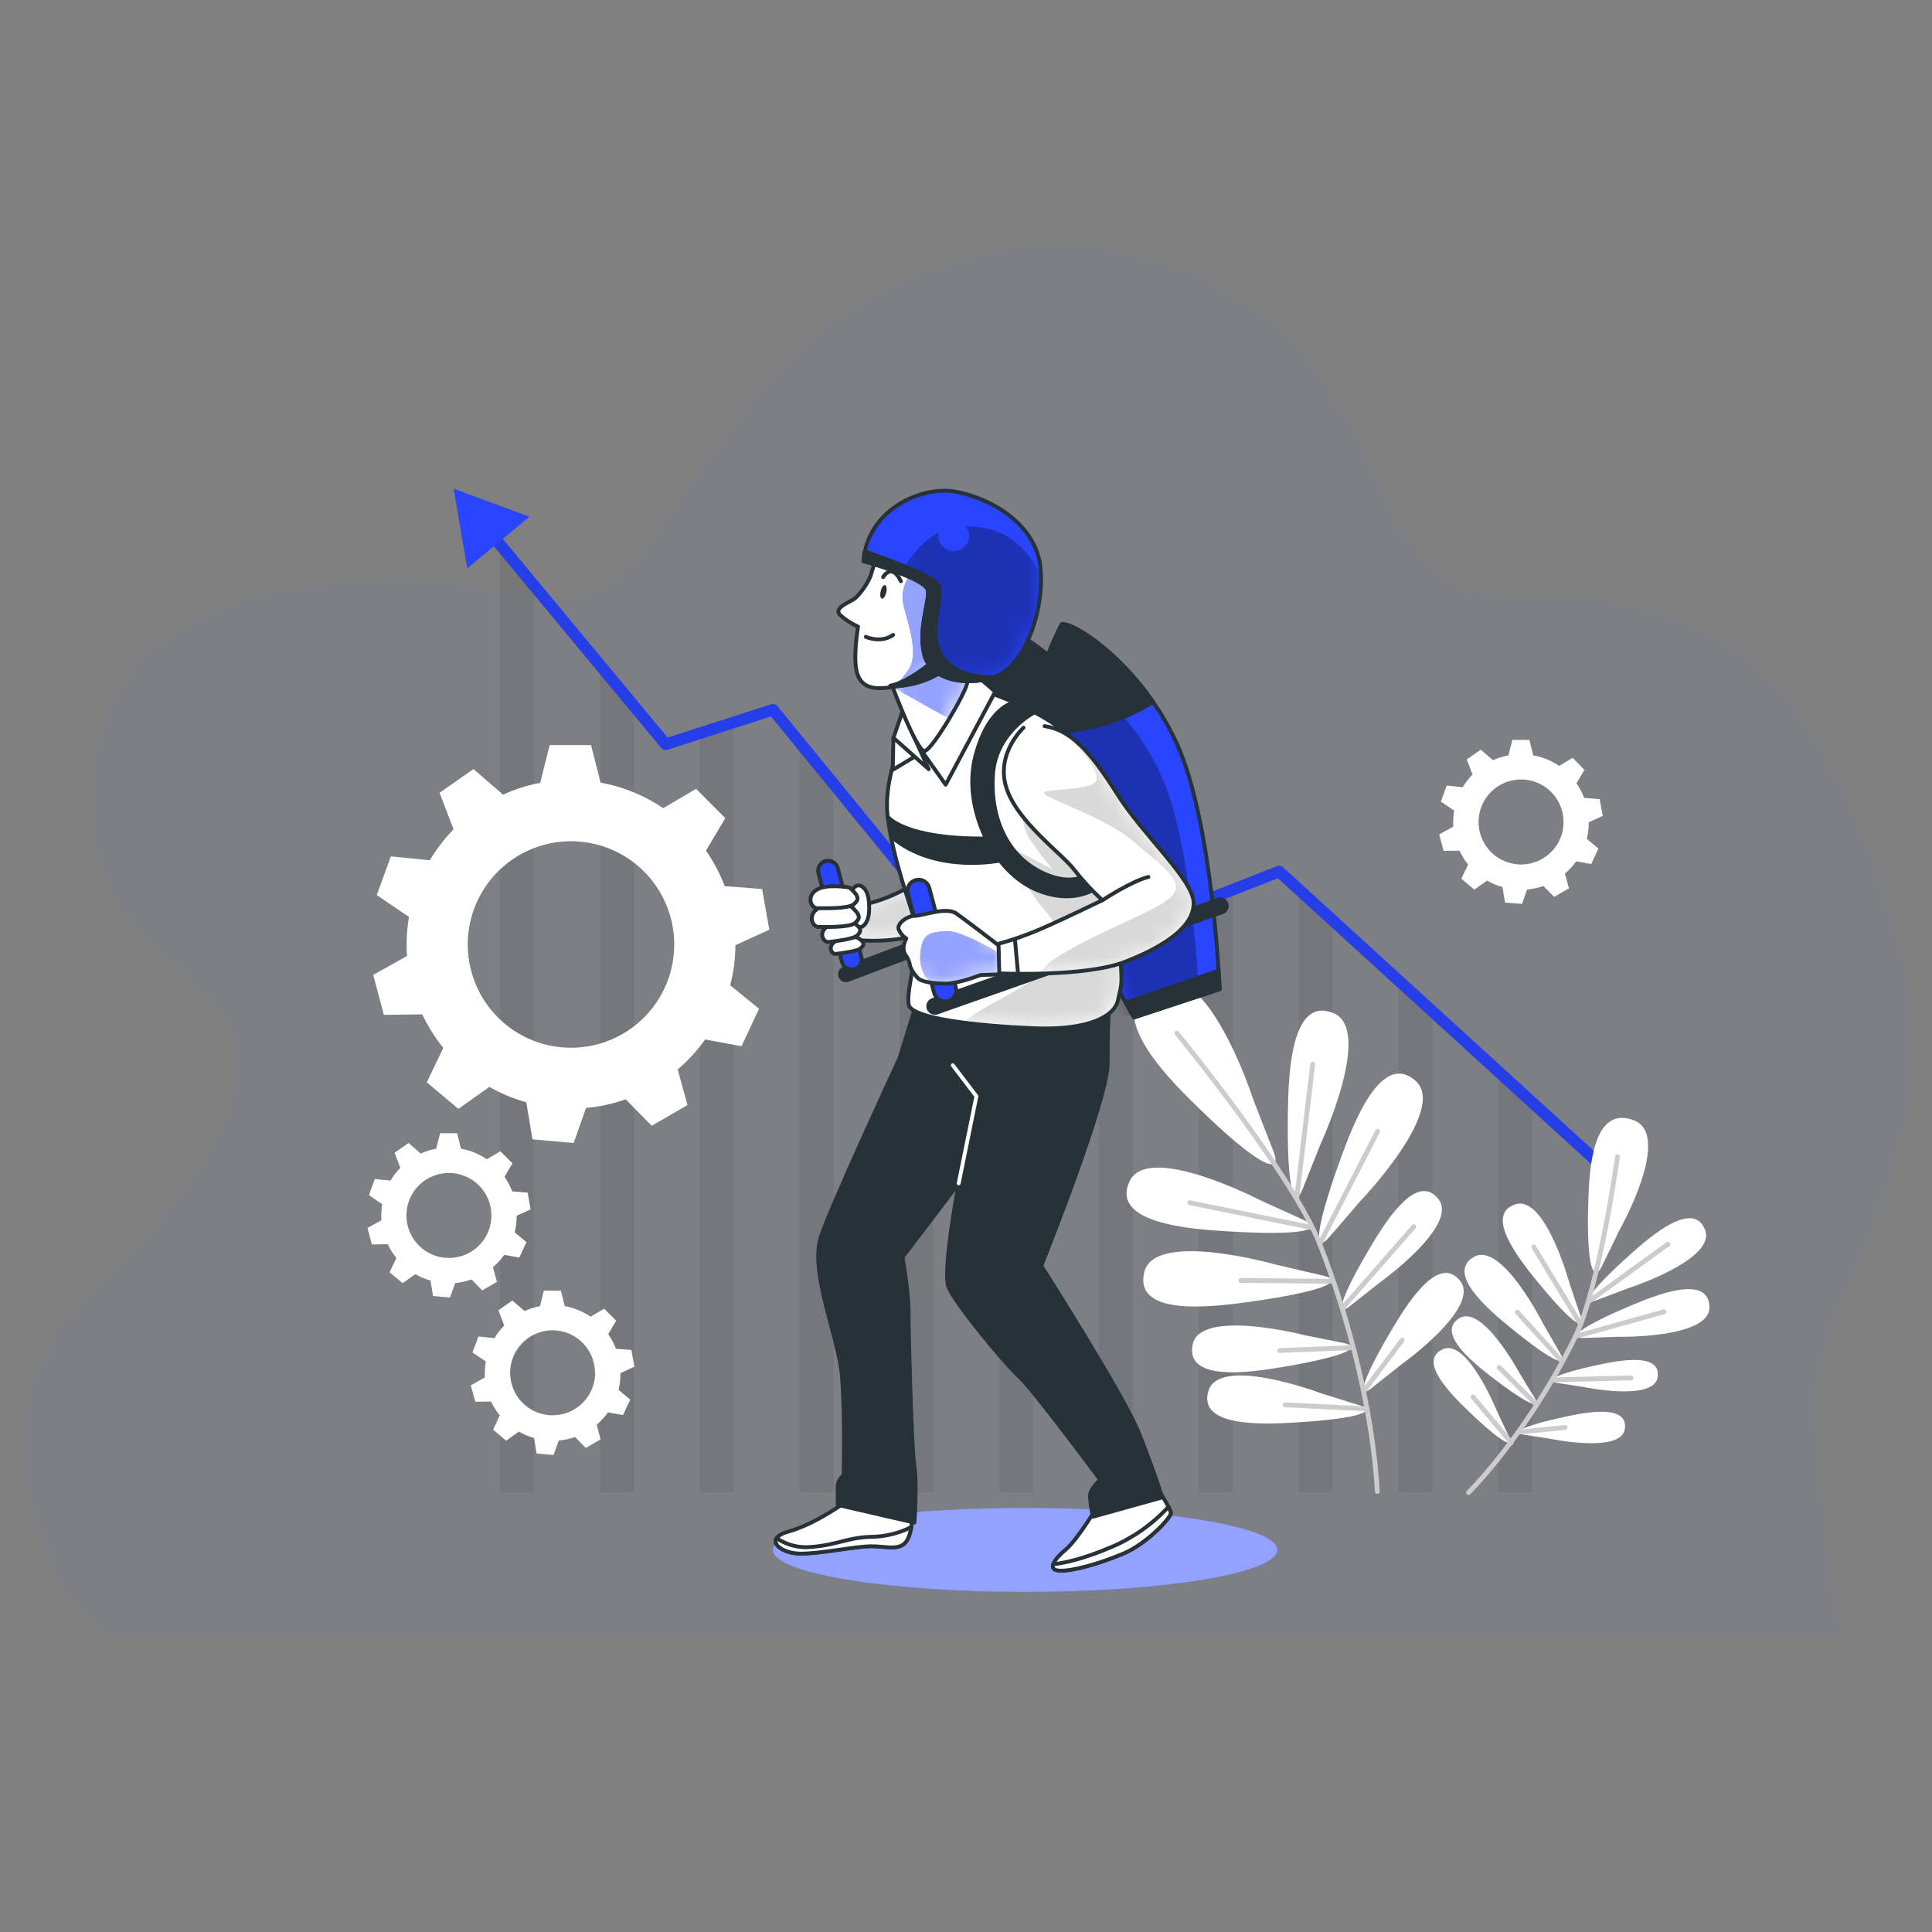 <svg width="110" height="110" viewBox="0 0 110 110" fill="none" xmlns="http://www.w3.org/2000/svg">
<rect x="0" y="0" width="110" height="110" fill="#808080" stroke="none"/>
<path opacity="0.04" d="M104.934 93.165H7.541C7.541 93.165 3.668 94.442 1.533 84.373C-0.603 74.303 10.389 71.622 13.003 62.938C15.617 54.254 4.214 56.082 5.173 44.198C6.131 32.314 21.793 32.085 29.394 33.686C36.995 35.287 36.045 29.8 44.834 20.657C53.623 11.514 66.928 12.429 73.576 19.515C80.224 26.6 78.091 33.913 86.405 33.913C94.719 33.913 102.32 35.514 107.308 50.825C112.295 66.135 103.179 73.134 103.344 80.036C103.483 84.451 104.015 88.844 104.934 93.165Z" fill="#6378FF"/>
<path opacity="0.07" d="M30.413 33.576V84.975H28.477V31.295L30.413 33.576ZM57.589 54.974L56.892 54.225V84.975H58.828V54.538L57.589 54.974ZM45.524 42.033V84.975H47.463V44.11L45.524 42.033ZM39.842 41.749V84.975H41.778V41.138L39.842 41.749ZM34.159 37.976V84.975H36.095V40.258L34.159 37.976ZM51.209 48.129V84.975H53.145V50.215L51.209 48.129ZM85.309 61.061V84.975H87.245V62.836L85.309 61.061ZM79.627 55.849V84.975H81.563V57.624L79.627 55.849ZM62.579 53.222V84.975H64.515V52.54L62.579 53.222ZM73.944 50.635V84.975H75.88V52.415L73.944 50.635ZM68.261 51.225V84.975H70.197V50.545L68.261 51.225Z" fill="black"/>
<path d="M91.655 66.798L72.828 49.621L56.7 55.941L44.008 40.409L37.901 42.376L27.943 30.375" stroke="#253EE8" stroke-width="0.66" stroke-linecap="round" stroke-linejoin="round"/>
<path d="M30.147 29.422L25.828 27.822L26.602 32.363L30.147 29.422Z" fill="#2945FF"/>
<path d="M35.323 78.179L36.119 77.816L35.95 76.861L35.07 76.793C34.958 76.498 34.81 76.218 34.63 75.959L35.083 75.196L34.397 74.509L33.627 74.967C33.183 74.666 32.682 74.462 32.155 74.366L31.935 73.486H30.965L30.745 74.366C30.441 74.424 30.146 74.516 29.865 74.644L29.169 74.043L28.377 74.604L28.705 75.464C28.494 75.683 28.31 75.926 28.157 76.188L27.242 76.093L26.901 77.002L27.658 77.517C27.622 77.729 27.604 77.944 27.603 78.159C27.603 78.251 27.603 78.342 27.603 78.432L26.807 78.872L27.06 79.811L27.959 79.798C28.092 80.08 28.258 80.344 28.454 80.586L28.076 81.402L28.82 82.027L29.541 81.51C29.814 81.667 30.105 81.79 30.408 81.877L30.553 82.757L31.519 82.843L31.812 82.018C32.129 81.99 32.442 81.923 32.742 81.818L33.352 82.438L34.192 81.952L33.972 81.116C34.215 80.908 34.431 80.672 34.617 80.412L35.47 80.57L35.882 79.69L35.222 79.136C35.294 78.822 35.328 78.501 35.323 78.179ZM33.886 78.161C33.886 78.64 33.744 79.108 33.478 79.506C33.212 79.904 32.834 80.214 32.392 80.397C31.95 80.58 31.464 80.628 30.994 80.535C30.525 80.442 30.093 80.211 29.755 79.873C29.417 79.534 29.186 79.103 29.093 78.633C28.999 78.164 29.047 77.677 29.23 77.235C29.414 76.793 29.724 76.415 30.122 76.149C30.52 75.883 30.988 75.741 31.466 75.741C32.106 75.744 32.72 76 33.172 76.453C33.624 76.907 33.877 77.521 33.877 78.161H33.886Z" fill="white"/>
<path d="M29.416 69.221L30.212 68.858L30.043 67.901L29.163 67.832C29.051 67.538 28.904 67.259 28.723 67.001L29.176 66.235L28.49 65.549L27.718 66.002C27.274 65.702 26.773 65.497 26.246 65.401L26.026 64.522H25.056L24.836 65.401C24.532 65.458 24.237 65.551 23.956 65.679L23.261 65.078L22.466 65.635L22.794 66.493C22.58 66.711 22.392 66.954 22.235 67.216L21.338 67.133L21.006 68.046L21.762 68.558C21.726 68.771 21.708 68.987 21.707 69.203C21.707 69.296 21.707 69.386 21.718 69.476L20.922 69.916L21.173 70.853L22.075 70.842C22.208 71.123 22.374 71.386 22.57 71.627L22.18 72.437L22.924 73.06L23.645 72.545C23.918 72.702 24.209 72.825 24.512 72.91L24.657 73.79L25.623 73.874L25.916 73.051C26.233 73.022 26.546 72.954 26.846 72.849L27.456 73.469L28.296 72.983L28.065 72.147C28.309 71.941 28.526 71.705 28.712 71.445L29.566 71.601L29.977 70.721L29.306 70.169C29.381 69.859 29.418 69.54 29.416 69.221ZM27.98 69.203C27.98 69.682 27.837 70.15 27.572 70.548C27.306 70.945 26.928 71.256 26.486 71.439C26.043 71.622 25.557 71.67 25.087 71.577C24.618 71.483 24.187 71.253 23.848 70.914C23.51 70.576 23.279 70.145 23.186 69.675C23.093 69.206 23.14 68.719 23.324 68.277C23.507 67.835 23.817 67.457 24.215 67.191C24.613 66.925 25.081 66.783 25.559 66.783C26.201 66.783 26.817 67.038 27.271 67.492C27.724 67.946 27.98 68.561 27.98 69.203Z" fill="white"/>
<path d="M41.871 53.815L43.8 52.935L43.391 50.617L41.261 50.452C40.991 49.738 40.633 49.06 40.197 48.434L41.297 46.58L39.631 44.914L37.761 46.014C36.686 45.285 35.471 44.789 34.193 44.558L33.652 42.424H31.298L30.756 44.573C30.026 44.71 29.316 44.936 28.64 45.244L26.957 43.788L25.028 45.139L25.824 47.22C25.305 47.751 24.851 48.342 24.471 48.98L22.256 48.76L21.45 50.96L23.285 52.205C23.197 52.722 23.152 53.245 23.151 53.769C23.151 53.989 23.151 54.209 23.177 54.429L21.248 55.507L21.857 57.782L24.042 57.753C24.363 58.435 24.765 59.076 25.241 59.661L24.299 61.621L26.101 63.135L27.861 61.883C28.524 62.262 29.231 62.557 29.967 62.763L30.316 64.87L32.662 65.077L33.368 63.08C34.138 63.012 34.896 62.848 35.625 62.591L37.106 64.096L39.143 62.919L38.584 60.891C39.174 60.388 39.7 59.815 40.15 59.183L42.221 59.566L43.215 57.432L41.578 56.101C41.769 55.354 41.867 54.586 41.871 53.815ZM38.388 53.776C38.388 54.938 38.044 56.075 37.398 57.042C36.752 58.008 35.834 58.762 34.759 59.207C33.685 59.652 32.503 59.768 31.363 59.541C30.223 59.315 29.175 58.755 28.353 57.932C27.531 57.11 26.971 56.063 26.744 54.923C26.518 53.782 26.634 52.6 27.079 51.526C27.524 50.452 28.277 49.534 29.244 48.888C30.211 48.242 31.347 47.897 32.51 47.897C33.282 47.897 34.046 48.049 34.76 48.344C35.473 48.64 36.121 49.073 36.667 49.618C37.213 50.164 37.646 50.813 37.941 51.526C38.237 52.239 38.389 53.004 38.388 53.776Z" fill="white"/>
<path d="M90.457 46.818L91.254 46.455L91.078 45.498L90.198 45.429C90.085 45.135 89.938 44.856 89.758 44.598L90.209 43.834L89.538 43.148L88.768 43.606C88.325 43.304 87.823 43.099 87.296 43.005L87.076 42.125H86.106L85.886 43.005C85.582 43.061 85.287 43.154 85.006 43.282L84.308 42.682L83.512 43.238L83.84 44.098C83.626 44.316 83.44 44.558 83.283 44.82L82.37 44.725L82.038 45.638L82.795 46.151C82.759 46.364 82.74 46.58 82.74 46.796C82.74 46.888 82.74 46.978 82.74 47.068L81.943 47.508L82.194 48.446L83.096 48.435C83.228 48.716 83.393 48.981 83.589 49.222L83.202 50.03L83.945 50.654L84.665 50.137C84.942 50.296 85.237 50.419 85.545 50.505L85.688 51.385L86.656 51.468L86.946 50.646C87.263 50.618 87.576 50.551 87.877 50.445L88.488 51.064L89.329 50.58L89.098 49.744C89.341 49.536 89.558 49.3 89.745 49.04L90.598 49.196L91.007 48.316L90.347 47.761C90.423 47.453 90.46 47.136 90.457 46.818ZM89.023 46.8C89.023 47.279 88.881 47.746 88.615 48.145C88.349 48.542 87.971 48.853 87.529 49.036C87.087 49.219 86.6 49.267 86.131 49.173C85.661 49.08 85.23 48.85 84.892 48.511C84.553 48.173 84.323 47.742 84.23 47.272C84.136 46.803 84.184 46.316 84.367 45.874C84.55 45.432 84.861 45.054 85.258 44.788C85.656 44.522 86.124 44.38 86.603 44.38C87.245 44.38 87.86 44.635 88.314 45.089C88.768 45.543 89.023 46.158 89.023 46.8Z" fill="white"/>
<path d="M74.161 67.714C73.721 68.814 73.254 67.934 73.327 63.303C73.36 61.134 73.514 56.703 75.912 57.678C78.218 58.615 75.179 65.158 75.179 65.158L74.161 67.714ZM77.461 68.374C77.461 68.374 82.464 63.163 80.587 61.528C78.636 59.825 77.052 63.968 76.315 66.007C74.742 70.363 74.887 71.351 75.67 70.451L77.461 68.374ZM78.517 73.052C78.517 73.052 83.095 69.791 81.898 68.269C80.651 66.685 78.84 69.622 77.982 71.076C76.15 74.178 76.117 74.954 76.845 74.376L78.517 73.052ZM79.755 77.713C79.755 77.713 84.334 74.455 83.137 72.933C81.892 71.349 80.081 74.286 79.221 75.74C77.388 78.84 77.357 79.618 78.083 79.04L79.755 77.713ZM71.758 68.339C71.758 68.339 65.352 65.004 64.309 67.263C63.225 69.615 67.647 69.972 69.809 70.103C74.429 70.389 75.338 69.972 74.255 69.474L71.758 68.339ZM72.66 72.009C72.66 72.009 65.719 70.016 65.147 72.436C64.551 74.957 68.956 74.427 71.103 74.127C75.688 73.487 76.495 72.897 75.336 72.627L72.66 72.009ZM74.251 76.013C74.251 76.013 68.333 74.486 67.906 76.547C67.466 78.692 71.171 78.142 72.982 77.839C76.845 77.192 77.514 76.675 76.526 76.472L74.251 76.013ZM75.177 79.313C75.177 79.313 69.457 77.165 68.81 79.17C68.15 81.255 71.89 81.103 73.721 80.993C77.63 80.76 78.341 80.318 77.39 80.01L75.177 79.313ZM71.345 62.573C71.345 62.573 68.733 54.455 65.77 55.929C62.69 57.469 66.247 61.125 68.032 62.877C71.838 66.617 73.015 66.878 72.513 65.574L71.345 62.573Z" fill="white"/>
<path d="M67.004 58.822C67.004 58.822 73.564 66.826 75.144 70.832C76.946 75.437 78.175 80.622 78.418 84.912" stroke="#CCCCCC" stroke-width="0.275" stroke-linecap="round" stroke-linejoin="round"/>
<path d="M73.828 68.222L74.741 60.59" stroke="#CCCCCC" stroke-width="0.275" stroke-linecap="round" stroke-linejoin="round"/>
<path d="M75.133 70.833L78.433 64.418" stroke="#CCCCCC" stroke-width="0.275" stroke-linecap="round" stroke-linejoin="round"/>
<path d="M74.651 69.885L67.738 68.477" stroke="#CCCCCC" stroke-width="0.275" stroke-linecap="round" stroke-linejoin="round"/>
<path d="M76.432 74.475L80.495 69.844" stroke="#CCCCCC" stroke-width="0.275" stroke-linecap="round" stroke-linejoin="round"/>
<path d="M75.865 72.951L70.647 72.904" stroke="#CCCCCC" stroke-width="0.275" stroke-linecap="round" stroke-linejoin="round"/>
<path d="M76.867 76.734L72.865 76.893" stroke="#CCCCCC" stroke-width="0.275" stroke-linecap="round" stroke-linejoin="round"/>
<path d="M77.689 79.154L79.832 76.299" stroke="#CCCCCC" stroke-width="0.275" stroke-linecap="round" stroke-linejoin="round"/>
<path d="M77.845 80.216L73.166 79.982" stroke="#CCCCCC" stroke-width="0.275" stroke-linecap="round" stroke-linejoin="round"/>
<path d="M90.881 74.037C90.074 74.34 90.323 73.66 92.82 71.423C93.99 70.376 96.423 68.279 97.083 70.035C97.717 71.72 92.738 73.335 92.738 73.335L90.881 74.037ZM92.153 76.111C92.153 76.111 97.382 76.21 97.33 74.409C97.277 72.534 94.294 73.727 92.846 74.338C89.766 75.643 89.304 76.206 90.166 76.18L92.153 76.111ZM90.173 78.971C90.173 78.971 94.159 79.805 94.379 78.419C94.599 76.978 92.157 77.46 90.963 77.717C88.411 78.265 87.982 78.63 88.646 78.736L90.173 78.971ZM88.303 81.924C88.303 81.924 92.287 82.755 92.509 81.371C92.729 79.93 90.285 80.41 89.091 80.668C86.541 81.218 86.112 81.583 86.774 81.688L88.303 81.924ZM89.359 73.06C89.359 73.06 87.984 68.013 86.279 68.57C84.495 69.148 86.479 71.676 87.471 72.893C89.59 75.491 90.259 75.768 89.993 74.948L89.359 73.06ZM87.85 75.346C87.85 75.346 85.498 70.673 83.929 71.557C82.297 72.481 84.743 74.562 85.958 75.557C88.552 77.682 89.258 77.821 88.838 77.07L87.85 75.346ZM86.501 78.157C86.501 78.157 84.405 74.261 83.1 75.046C81.738 75.863 83.857 77.568 84.906 78.382C87.15 80.118 87.753 80.219 87.377 79.594L86.501 78.157ZM85.199 80.274C85.199 80.274 83.529 76.177 82.145 76.82C80.706 77.48 82.631 79.407 83.591 80.326C85.634 82.293 86.231 82.456 85.916 81.796L85.199 80.274ZM92.221 70.008C92.221 70.008 95.255 64.629 93.013 63.778C90.679 62.898 90.485 66.585 90.43 68.398C90.312 72.261 90.749 73.018 91.198 72.107L92.221 70.008Z" fill="white"/>
<path d="M92.094 65.861C92.094 65.861 91.06 73.284 89.7 76.089C88.138 79.31 85.782 82.74 83.617 84.979" stroke="#CCCCCC" stroke-width="0.275" stroke-linecap="round" stroke-linejoin="round"/>
<path d="M90.449 74.107L94.959 70.84" stroke="#CCCCCC" stroke-width="0.275" stroke-linecap="round" stroke-linejoin="round"/>
<path d="M89.701 76.089L94.737 74.689" stroke="#CCCCCC" stroke-width="0.275" stroke-linecap="round" stroke-linejoin="round"/>
<path d="M89.971 75.365L87.324 70.996" stroke="#CCCCCC" stroke-width="0.275" stroke-linecap="round" stroke-linejoin="round"/>
<path d="M88.402 78.566L92.864 78.451" stroke="#CCCCCC" stroke-width="0.275" stroke-linecap="round" stroke-linejoin="round"/>
<path d="M88.936 77.515L86.394 74.717" stroke="#CCCCCC" stroke-width="0.275" stroke-linecap="round" stroke-linejoin="round"/>
<path d="M87.416 79.91L85.363 77.859" stroke="#CCCCCC" stroke-width="0.275" stroke-linecap="round" stroke-linejoin="round"/>
<path d="M86.531 81.535L89.103 81.272" stroke="#CCCCCC" stroke-width="0.275" stroke-linecap="round" stroke-linejoin="round"/>
<path d="M86.045 82.142L83.869 79.539" stroke="#CCCCCC" stroke-width="0.275" stroke-linecap="round" stroke-linejoin="round"/>
<path d="M58.364 90.639C66.297 90.639 72.728 89.567 72.728 88.245C72.728 86.923 66.297 85.852 58.364 85.852C50.431 85.852 44 86.923 44 88.245C44 89.567 50.431 90.639 58.364 90.639Z" fill="#2945FF"/>
<path opacity="0.5" d="M58.364 90.639C66.297 90.639 72.728 89.567 72.728 88.245C72.728 86.923 66.297 85.852 58.364 85.852C50.431 85.852 44 86.923 44 88.245C44 89.567 50.431 90.639 58.364 90.639Z" fill="white"/>
<path d="M57.123 35.86C55.5 38.831 55.064 42.307 55.904 45.586C57.315 51.1 61.228 57.48 61.228 57.48L66.104 55.94C66.104 55.94 65.719 46.772 63.666 42.436C61.613 38.1 57.829 35.735 57.123 35.86Z" fill="#263238" stroke="#263238" stroke-width="0.22" stroke-linecap="round" stroke-linejoin="round"/>
<path d="M60.458 35.537C58.832 38.633 58.398 42.217 59.239 45.611C60.652 51.331 64.566 57.931 64.566 57.931L69.441 56.321C69.441 56.321 69.056 46.828 67.003 42.335C64.951 37.843 61.16 35.421 60.458 35.537Z" fill="#2945FF"/>
<mask id="mask0_736_1014" style="mask-type:luminance" maskUnits="userSpaceOnUse" x="58" y="35" width="12" height="23">
<path d="M60.458 35.535C58.832 38.631 58.398 42.215 59.239 45.609C60.652 51.329 64.566 57.929 64.566 57.929L69.441 56.319C69.441 56.319 69.056 46.826 67.003 42.333C64.951 37.841 61.16 35.419 60.458 35.535Z" fill="white"/>
</mask>
<g mask="url(#mask0_736_1014)">
<path opacity="0.29" d="M60.283 38.059C58.84 40.804 58.456 43.983 59.202 46.993C60.454 52.053 63.926 57.918 63.926 57.918L68.251 56.497C68.251 56.497 67.91 48.073 66.088 44.091C64.267 40.109 60.903 37.951 60.283 38.059Z" fill="black"/>
</g>
<path d="M60.458 35.537C58.832 38.633 58.398 42.217 59.239 45.611C60.652 51.331 64.566 57.931 64.566 57.931L69.441 56.321C69.441 56.321 69.056 46.828 67.003 42.335C64.951 37.843 61.16 35.421 60.458 35.537Z" stroke="#263238" stroke-width="0.22" stroke-linecap="round" stroke-linejoin="round"/>
<path d="M60.456 35.538C59.443 37.441 58.886 39.554 58.83 41.709C59.76 41.749 60.691 41.682 61.606 41.511C63.041 41.258 64.415 40.736 65.654 39.971C63.602 37.005 61.026 35.435 60.456 35.538Z" fill="#263238" stroke="#263238" stroke-width="0.22" stroke-linecap="round" stroke-linejoin="round"/>
<path d="M69.383 55.262L64.092 57.094C64.387 57.622 64.567 57.926 64.567 57.926L69.442 56.32C69.442 56.32 69.425 55.926 69.383 55.262Z" fill="#263238" stroke="#263238" stroke-width="0.22" stroke-linecap="round" stroke-linejoin="round"/>
<path d="M48.282 85.43C48.282 85.43 46.434 86.774 44.923 87.19C43.411 87.606 44.419 88.448 45.594 88.448C46.769 88.448 48.702 88.028 49.626 88.028C50.55 88.028 51.386 88.365 51.727 87.524C52.068 86.684 51.811 86.18 51.811 86.18C51.811 86.18 49.459 85.513 48.282 85.43Z" fill="white" stroke="#263238" stroke-width="0.22" stroke-linecap="round" stroke-linejoin="round"/>
<path d="M49.789 87.497C48.33 87.497 47.714 87.959 46.216 88.074C45.513 88.152 44.804 87.976 44.218 87.579C43.937 87.99 44.72 88.459 45.593 88.459C46.77 88.459 48.702 88.038 49.626 88.038C50.55 88.038 51.386 88.375 51.727 87.535C51.804 87.346 51.856 87.149 51.883 86.947C51.231 87.273 50.517 87.461 49.789 87.497Z" fill="white" stroke="#263238" stroke-width="0.22" stroke-linecap="round" stroke-linejoin="round"/>
<path d="M62.437 85.844C62.437 85.844 61.324 87.69 60.677 88.227C60.031 88.764 59.602 89.38 60.33 89.419C61.058 89.459 62.561 89.034 63.944 88.458C65.328 87.881 66.672 86.383 66.672 86.152C66.672 85.921 65.982 84.883 65.982 84.883C65.982 84.883 63.399 85.307 62.437 85.844Z" fill="white" stroke="#263238" stroke-width="0.22" stroke-linecap="round" stroke-linejoin="round"/>
<path d="M66.521 85.799C65.617 86.782 64.513 87.56 63.283 88.08C61.584 88.808 60.476 89.006 59.963 89.061C59.895 89.264 59.981 89.409 60.322 89.427C61.052 89.464 62.553 89.042 63.936 88.465C65.32 87.889 66.664 86.391 66.664 86.16C66.639 86.032 66.59 85.909 66.521 85.799Z" fill="white" stroke="#263238" stroke-width="0.22" stroke-linecap="round" stroke-linejoin="round"/>
<path d="M52.231 56.956L51.223 60.232C51.223 60.232 47.519 68.211 46.77 70.312C46.023 72.413 47.778 76.109 47.947 78.452C48.117 80.795 48.031 83.996 48.031 83.996C47.938 84.066 47.86 84.154 47.802 84.255C47.744 84.356 47.708 84.468 47.694 84.583V85.683L52.062 86.691C52.062 86.691 52.231 84.592 52.062 83.501C51.892 82.41 51.727 75.603 51.727 74.595C51.727 73.588 51.391 71.573 51.391 71.573L54.583 67.373C54.583 67.373 53.659 72.327 53.995 73.251C54.332 74.175 57.271 77.704 58.026 78.375C58.78 79.046 62.646 84.256 62.646 84.256C62.646 84.256 62.058 84.759 62.058 85.18C62.083 85.576 62.139 85.969 62.225 86.357L66.174 85.257C66.174 85.257 65.671 83.662 64.83 81.561C63.99 79.46 59.286 72.07 59.286 72.07C59.286 72.07 63.066 62.66 63.066 60.562C63.066 58.463 63.15 56.949 63.15 56.949C63.15 56.949 56.598 58.72 52.231 56.956Z" fill="#263238" stroke="#263238" stroke-width="0.22" stroke-linecap="round" stroke-linejoin="round"/>
<path d="M54.585 67.373L55.592 62.417L54.248 60.652" stroke="white" stroke-width="0.22" stroke-linecap="round" stroke-linejoin="round"/>
<path d="M48.234 55.802C48.149 55.82 48.06 55.804 47.986 55.759C47.912 55.713 47.858 55.641 47.835 55.558C47.812 55.474 47.821 55.384 47.861 55.307C47.901 55.23 47.969 55.171 48.052 55.142L56.783 51.842C56.825 51.827 56.87 51.819 56.916 51.821C56.961 51.822 57.005 51.832 57.046 51.851C57.087 51.87 57.124 51.896 57.155 51.929C57.186 51.962 57.21 52 57.226 52.042C57.241 52.085 57.249 52.13 57.247 52.175C57.246 52.22 57.236 52.264 57.217 52.305C57.198 52.346 57.172 52.383 57.139 52.414C57.106 52.445 57.068 52.469 57.025 52.485L48.296 55.785C48.276 55.792 48.255 55.798 48.234 55.802Z" fill="#263238" stroke="#263238" stroke-width="0.22" stroke-linecap="round" stroke-linejoin="round"/>
<path d="M48.602 51.481C48.602 51.481 49.539 51.763 52.053 50.344L52.744 53.061C52.744 53.061 50.96 53.831 48.322 53.468L48.602 51.481Z" fill="white"/>
<mask id="mask1_736_1014" style="mask-type:luminance" maskUnits="userSpaceOnUse" x="48" y="50" width="5" height="4">
<path d="M48.606 51.479C48.606 51.479 49.543 51.761 52.057 50.342L52.748 53.059C52.748 53.059 50.964 53.829 48.326 53.466L48.606 51.479Z" fill="white"/>
</mask>
<g mask="url(#mask1_736_1014)">
<path opacity="0.15" d="M48.606 51.479C48.606 51.479 49.543 51.761 52.057 50.342L52.748 53.059C52.748 53.059 50.964 53.829 48.326 53.466L48.606 51.479Z" fill="black"/>
</g>
<path d="M48.602 51.481C48.602 51.481 49.539 51.763 52.053 50.344L52.744 53.061C52.744 53.061 50.96 53.831 48.322 53.468L48.602 51.481Z" stroke="#263238" stroke-width="0.22" stroke-linecap="round" stroke-linejoin="round"/>
<path d="M48.489 55.202C48.364 55.202 48.243 55.16 48.145 55.084C48.046 55.008 47.975 54.902 47.943 54.782L46.599 49.722C46.58 49.65 46.575 49.574 46.585 49.5C46.595 49.426 46.62 49.355 46.657 49.29C46.695 49.226 46.745 49.169 46.804 49.124C46.864 49.079 46.931 49.046 47.004 49.027C47.076 49.008 47.151 49.003 47.225 49.013C47.299 49.023 47.371 49.047 47.435 49.085C47.5 49.123 47.556 49.173 47.602 49.232C47.647 49.291 47.68 49.359 47.699 49.431L49.043 54.492C49.062 54.563 49.067 54.638 49.058 54.711C49.048 54.785 49.024 54.856 48.986 54.92C48.949 54.984 48.9 55.041 48.841 55.086C48.782 55.13 48.715 55.163 48.643 55.182C48.593 55.196 48.541 55.203 48.489 55.202Z" fill="#2945FF" stroke="#263238" stroke-width="0.22" stroke-miterlimit="10"/>
<path d="M49.009 50.437C48.367 50.16 47.887 52.124 48.71 52.703C49.15 53.011 49.427 52.426 49.469 52.043C49.511 51.66 49.497 50.996 49.28 50.681C49.213 50.577 49.12 50.492 49.009 50.437Z" fill="white" stroke="#263238" stroke-width="0.22" stroke-linecap="round" stroke-linejoin="round"/>
<path d="M48.799 53.368C48.799 53.368 47.847 53.333 47.479 53.652C47.112 53.971 47.385 54.352 47.602 54.312C47.82 54.273 48.832 54.178 49.032 53.969C49.233 53.76 49.235 53.643 48.799 53.368Z" fill="white" stroke="#263238" stroke-width="0.22" stroke-linecap="round" stroke-linejoin="round"/>
<path d="M48.542 52.494C48.542 52.494 47.442 52.432 47.017 52.813C46.593 53.193 46.92 53.669 47.173 53.633C47.426 53.598 48.601 53.492 48.83 53.239C49.059 52.986 49.061 52.837 48.542 52.494Z" fill="white" stroke="#263238" stroke-width="0.22" stroke-linecap="round" stroke-linejoin="round"/>
<path d="M48.442 51.596C48.442 51.596 47.1 51.35 46.532 51.751C45.965 52.151 46.281 52.778 46.596 52.776C46.91 52.773 48.356 52.824 48.675 52.556C48.994 52.287 49.011 52.096 48.442 51.596Z" fill="white" stroke="#263238" stroke-width="0.22" stroke-linecap="round" stroke-linejoin="round"/>
<path d="M48.368 50.532C48.368 50.532 47.028 50.286 46.458 50.686C45.888 51.086 46.209 51.711 46.524 51.709C46.839 51.707 48.284 51.757 48.603 51.489C48.922 51.221 48.938 51.04 48.368 50.532Z" fill="white" stroke="#263238" stroke-width="0.22" stroke-linecap="round" stroke-linejoin="round"/>
<path d="M51.874 40.942C51.874 40.942 50.229 43.965 50.541 46.499C50.854 49.033 51.874 51.559 52.141 52.676C52.407 53.794 51.562 56.416 51.74 57.209C51.918 58.001 55.652 58.41 58.853 58.544C62.054 58.678 63.473 57.831 63.653 56.942C63.834 56.053 63.919 56.188 63.785 54.542C63.651 52.897 62.186 44.187 61.297 42.497C60.408 40.807 56.186 39.342 55.474 39.16C54.761 38.977 52.801 39.254 51.874 40.942Z" fill="white"/>
<mask id="mask2_736_1014" style="mask-type:luminance" maskUnits="userSpaceOnUse" x="50" y="39" width="14" height="20">
<path d="M51.873 40.94C51.873 40.94 50.227 43.963 50.539 46.497C50.852 49.032 51.873 51.557 52.139 52.675C52.405 53.792 51.56 56.415 51.738 57.207C51.917 57.999 55.65 58.408 58.851 58.542C62.052 58.676 63.471 57.829 63.651 56.941C63.832 56.052 63.918 56.186 63.783 54.54C63.649 52.895 62.184 44.185 61.295 42.495C60.406 40.806 56.185 39.341 55.472 39.158C54.759 38.975 52.799 39.253 51.873 40.94Z" fill="white"/>
</mask>
<g mask="url(#mask2_736_1014)">
<path opacity="0.15" d="M59.869 43.038L58.182 45.678C58.182 45.678 58.037 46.926 58.697 47.878C59.083 48.441 59.499 48.983 59.944 49.5L56.714 47.812C56.714 47.812 58.844 51.112 59.429 51.772C60.014 52.432 60.897 53.532 60.017 54.782C59.165 55.988 55.295 57.539 54.908 58.236C56.12 58.39 57.528 58.491 58.846 58.546C62.045 58.678 63.466 57.833 63.647 56.945C63.827 56.056 63.913 56.19 63.779 54.544C63.653 53.004 62.36 45.269 61.466 42.904C60.8 42.744 60.228 42.75 59.869 43.038Z" fill="black"/>
</g>
<path d="M51.874 40.942C51.874 40.942 50.229 43.965 50.541 46.499C50.854 49.033 51.874 51.559 52.141 52.676C52.407 53.794 51.562 56.416 51.74 57.209C51.918 58.001 55.652 58.41 58.853 58.544C62.054 58.678 63.473 57.831 63.653 56.942C63.834 56.053 63.919 56.188 63.785 54.542C63.651 52.897 62.186 44.187 61.297 42.497C60.408 40.807 56.186 39.342 55.474 39.16C54.761 38.977 52.801 39.254 51.874 40.942Z" stroke="#263238" stroke-width="0.22" stroke-linecap="round" stroke-linejoin="round"/>
<path d="M55.342 38.232L52.141 42.276L53.841 44.676L56.664 39.383L55.342 38.232Z" fill="white" stroke="#263238" stroke-width="0.22" stroke-linecap="round" stroke-linejoin="round"/>
<path d="M50.865 42.006L50.83 43.83L52.289 42.954L50.865 42.006Z" fill="white" stroke="#263238" stroke-width="0.22" stroke-linecap="round" stroke-linejoin="round"/>
<path d="M51.382 40.512L50.869 42.008L52.876 43.794L51.382 40.512Z" fill="white" stroke="#263238" stroke-width="0.22" stroke-linecap="round" stroke-linejoin="round"/>
<path d="M50.565 38.433C50.565 38.433 52.193 42.901 52.659 42.76C53.125 42.62 54.987 39.46 55.079 38.851C55.171 38.242 54.52 36.803 54.52 36.803C53.635 37.017 52.776 37.33 51.959 37.733C50.516 38.433 50.565 38.433 50.565 38.433Z" fill="white"/>
<mask id="mask3_736_1014" style="mask-type:luminance" maskUnits="userSpaceOnUse" x="50" y="36" width="6" height="7">
<path d="M50.559 38.437C50.559 38.437 52.187 42.905 52.653 42.764C53.12 42.623 54.981 39.464 55.073 38.855C55.166 38.245 54.514 36.807 54.514 36.807C53.629 37.021 52.77 37.333 51.954 37.737C50.51 38.437 50.559 38.437 50.559 38.437Z" fill="white"/>
</mask>
<g mask="url(#mask3_736_1014)">
<path d="M51.954 37.733L51.893 37.763C51.855 37.89 51.798 38.011 51.725 38.122C51.303 38.753 50.944 38.951 50.777 39.013C50.791 39.048 50.804 39.083 50.819 39.121L54.044 40.918C54.563 40.054 55.028 39.158 55.074 38.857C55.166 38.252 54.515 36.809 54.515 36.809C53.63 37.021 52.771 37.331 51.954 37.733Z" fill="#2945FF"/>
<path opacity="0.5" d="M51.954 37.733L51.893 37.763C51.855 37.89 51.798 38.011 51.725 38.122C51.303 38.753 50.944 38.951 50.777 39.013C50.791 39.048 50.804 39.083 50.819 39.121L54.044 40.918C54.563 40.054 55.028 39.158 55.074 38.857C55.166 38.252 54.515 36.809 54.515 36.809C53.63 37.021 52.771 37.331 51.954 37.733Z" fill="white"/>
</g>
<path d="M50.565 38.433C50.565 38.433 52.193 42.901 52.659 42.76C53.125 42.62 54.987 39.46 55.079 38.851C55.171 38.242 54.52 36.803 54.52 36.803C53.635 37.017 52.776 37.33 51.959 37.733C50.516 38.433 50.565 38.433 50.565 38.433Z" stroke="#263238" stroke-width="0.22" stroke-linecap="round" stroke-linejoin="round"/>
<path d="M50.541 46.498C50.541 46.498 51.474 47.788 56.14 47.741L56.985 48.986C56.985 48.986 53.295 49.787 50.763 47.653L50.541 46.498Z" fill="#263238" stroke="#263238" stroke-width="0.22" stroke-linecap="round" stroke-linejoin="round"/>
<path d="M57.694 40.01C57.694 40.01 56.229 40.276 55.518 43.121C54.808 45.965 56.495 49.699 59.161 50.722C61.828 51.745 63.207 49.921 63.207 49.921L62.807 48.944C62.807 48.944 61.874 50.766 59.562 49.789C57.25 48.812 56.361 46.421 56.539 44.053C56.717 41.686 58.851 40.588 58.851 40.588L57.694 40.01Z" fill="#263238" stroke="#263238" stroke-width="0.22" stroke-linecap="round" stroke-linejoin="round"/>
<path d="M53.24 57.666C53.144 57.67 53.05 57.636 52.979 57.572C52.907 57.509 52.862 57.42 52.853 57.325C52.844 57.229 52.873 57.134 52.932 57.058C52.991 56.983 53.077 56.933 53.172 56.919L69.397 51.212C69.495 51.193 69.597 51.214 69.68 51.271C69.763 51.327 69.82 51.414 69.839 51.513C69.858 51.612 69.836 51.714 69.78 51.797C69.723 51.88 69.636 51.937 69.537 51.955L53.31 57.662C53.287 57.666 53.263 57.667 53.24 57.666Z" fill="#263238" stroke="#263238" stroke-width="0.22" stroke-linecap="round" stroke-linejoin="round"/>
<path d="M53.799 57.019C53.661 57.019 53.526 56.973 53.416 56.889C53.306 56.804 53.226 56.686 53.19 56.552L51.701 50.914C51.674 50.832 51.665 50.746 51.673 50.661C51.681 50.575 51.706 50.492 51.747 50.417C51.788 50.342 51.844 50.276 51.911 50.223C51.979 50.17 52.056 50.131 52.139 50.109C52.222 50.087 52.309 50.082 52.394 50.095C52.478 50.107 52.56 50.137 52.633 50.182C52.706 50.227 52.769 50.286 52.818 50.357C52.867 50.427 52.902 50.506 52.919 50.59L54.42 56.227C54.463 56.388 54.441 56.559 54.359 56.703C54.276 56.848 54.14 56.954 53.98 56.999C53.921 57.013 53.86 57.02 53.799 57.019Z" fill="#2945FF" stroke="#263238" stroke-width="0.22" stroke-miterlimit="10"/>
<path d="M56.981 53.92C56.981 53.92 55.025 52.411 54.449 52.011C53.872 51.61 52.537 52.142 52.093 52.142C51.648 52.142 51.07 52.583 51.16 52.899C51.247 53.118 51.401 53.305 51.6 53.432C51.6 53.432 51.287 53.966 51.554 54.367C51.701 54.558 51.794 54.786 51.822 55.027C51.931 55.297 52.097 55.539 52.31 55.737C52.577 55.916 53.155 56.004 53.866 56.004C54.576 56.004 55.822 55.515 55.822 55.515L57.067 55.471L56.981 53.92Z" fill="white"/>
<mask id="mask4_736_1014" style="mask-type:luminance" maskUnits="userSpaceOnUse" x="51" y="51" width="7" height="6">
<path d="M56.979 53.918C56.979 53.918 55.023 52.409 54.447 52.009C53.87 51.608 52.535 52.141 52.091 52.141C51.646 52.141 51.068 52.581 51.158 52.897C51.245 53.116 51.399 53.303 51.598 53.43C51.598 53.43 51.285 53.964 51.552 54.365C51.699 54.556 51.792 54.785 51.82 55.025C51.929 55.295 52.095 55.537 52.308 55.735C52.575 55.914 53.153 56.002 53.864 56.002C54.574 56.002 55.82 55.513 55.82 55.513L57.065 55.469L56.979 53.918Z" fill="white"/>
</mask>
<g mask="url(#mask4_736_1014)">
<path d="M55.83 55.518L57.075 55.474L57.058 55.168L56.869 54.262C56.869 54.262 54.741 52.942 53.859 53.015C52.977 53.087 52.466 53.081 52.392 54.409C52.372 54.692 52.413 54.975 52.511 55.241C52.609 55.506 52.763 55.748 52.961 55.949C53.264 55.992 53.569 56.013 53.874 56.011C54.585 56.007 55.83 55.518 55.83 55.518Z" fill="#2945FF"/>
<path opacity="0.5" d="M55.83 55.518L57.075 55.474L57.058 55.168L56.869 54.262C56.869 54.262 54.741 52.942 53.859 53.015C52.977 53.087 52.466 53.081 52.392 54.409C52.372 54.692 52.413 54.975 52.511 55.241C52.609 55.506 52.763 55.748 52.961 55.949C53.264 55.992 53.569 56.013 53.874 56.011C54.585 56.007 55.83 55.518 55.83 55.518Z" fill="white"/>
</g>
<path d="M56.981 53.92C56.981 53.92 55.025 52.411 54.449 52.011C53.872 51.61 52.537 52.142 52.093 52.142C51.648 52.142 51.07 52.583 51.16 52.899C51.247 53.118 51.401 53.305 51.6 53.432C51.6 53.432 51.287 53.966 51.554 54.367C51.701 54.558 51.794 54.786 51.822 55.027C51.931 55.297 52.097 55.539 52.31 55.737C52.577 55.916 53.155 56.004 53.866 56.004C54.576 56.004 55.822 55.515 55.822 55.515L57.067 55.471L56.981 53.92Z" stroke="#263238" stroke-width="0.22" stroke-linecap="round" stroke-linejoin="round"/>
<path d="M58.275 41.432C58.275 41.432 56.676 42.897 57.298 44.853C57.921 46.809 60.501 48.631 61.161 49.519C61.647 50.14 62.182 50.72 62.763 51.253C62.763 51.253 60.761 52.232 59.34 52.855C58.533 53.209 57.702 53.503 56.852 53.735L56.896 55.422C56.896 55.422 61.784 55.642 64.05 54.762C66.316 53.882 67.962 52.762 67.962 51.429C67.962 50.096 65.121 47.61 63.608 45.21C62.094 42.809 60.985 41.564 59.476 41.342" fill="white"/>
<mask id="mask5_736_1014" style="mask-type:luminance" maskUnits="userSpaceOnUse" x="56" y="41" width="12" height="15">
<path d="M58.275 41.432C58.275 41.432 56.676 42.897 57.298 44.853C57.921 46.809 60.501 48.63 61.161 49.519C61.647 50.14 62.182 50.72 62.763 51.253C62.763 51.253 60.761 52.232 59.34 52.854C58.533 53.209 57.702 53.503 56.852 53.734L56.896 55.422C56.896 55.422 61.784 55.642 64.05 54.762C66.316 53.882 67.962 52.762 67.962 51.429C67.962 50.096 65.121 47.61 63.608 45.209C62.094 42.809 60.985 41.564 59.476 41.342" fill="white"/>
</mask>
<g mask="url(#mask5_736_1014)">
<path opacity="0.15" d="M64.05 54.766C66.318 53.886 67.962 52.766 67.962 51.433C67.962 50.099 65.119 47.611 63.606 45.211C62.521 43.486 61.641 42.362 60.671 41.781C61.093 42.204 62.383 43.552 62.444 44.287C62.517 45.167 58.849 44.802 59.509 45.242C60.169 45.682 63.177 46.709 64.499 47.882C65.821 49.054 67.506 50.082 66.774 50.962C66.041 51.842 62.594 52.942 60.097 54.557C59.732 54.768 59.428 55.072 59.217 55.437C60.788 55.406 62.812 55.252 64.05 54.766Z" fill="black"/>
</g>
<path d="M58.275 41.432C58.275 41.432 56.676 42.897 57.298 44.853C57.921 46.809 60.501 48.631 61.161 49.519C61.647 50.14 62.182 50.72 62.763 51.253C62.763 51.253 60.761 52.232 59.34 52.855C58.533 53.209 57.702 53.503 56.852 53.735L56.896 55.422C56.896 55.422 61.784 55.642 64.05 54.762C66.316 53.882 67.962 52.762 67.962 51.429C67.962 50.096 65.121 47.61 63.608 45.21C62.094 42.809 60.985 41.564 59.476 41.342" stroke="#263238" stroke-width="0.22" stroke-linecap="round" stroke-linejoin="round"/>
<path d="M57.785 53.475L57.963 55.43" stroke="#263238" stroke-width="0.22" stroke-linecap="round" stroke-linejoin="round"/>
<path d="M62.764 51.261C62.764 51.261 64.363 50.194 65.386 49.928" stroke="#263238" stroke-width="0.22" stroke-linecap="round" stroke-linejoin="round"/>
<path d="M50.069 31.322C49.894 31.754 49.742 32.195 49.614 32.642C49.506 33.096 48.932 33.916 48.595 34.125C48.259 34.334 47.473 34.627 47.819 35.005C48.126 35.284 48.475 35.511 48.855 35.678C48.855 35.678 48.584 37.24 48.756 38.14C48.927 39.04 49.561 39.192 50.135 39.183C50.709 39.174 52.876 38.917 53.609 38.037C54.342 37.157 55.521 34.374 54.942 32.565C54.364 30.757 51.094 29.604 50.069 31.322Z" fill="white"/>
<mask id="mask6_736_1014" style="mask-type:luminance" maskUnits="userSpaceOnUse" x="47" y="30" width="9" height="10">
<path d="M50.075 31.323C49.9 31.754 49.748 32.195 49.619 32.643C49.512 33.096 48.937 33.916 48.601 34.126C48.264 34.334 47.479 34.627 47.824 35.005C48.131 35.284 48.481 35.511 48.86 35.679C48.86 35.679 48.59 37.241 48.761 38.141C48.933 39.04 49.567 39.192 50.141 39.183C50.715 39.175 52.882 38.917 53.615 38.037C54.347 37.157 55.526 34.374 54.948 32.566C54.369 30.757 51.1 29.605 50.075 31.323Z" fill="white"/>
</mask>
<g mask="url(#mask6_736_1014)">
<path d="M51.441 34.455C51.733 35.63 52.321 37.242 51.733 38.124C51.146 39.007 50.68 39.044 50.68 39.044L50.825 39.123C51.705 39.007 53.062 38.696 53.612 38.036C54.345 37.156 55.524 34.373 54.946 32.565C54.856 32.297 54.719 32.048 54.541 31.83L52.101 32.327C52.101 32.327 51.146 33.28 51.441 34.455Z" fill="#2945FF"/>
<path opacity="0.5" d="M51.441 34.455C51.733 35.63 52.321 37.242 51.733 38.124C51.146 39.007 50.68 39.044 50.68 39.044L50.825 39.123C51.705 39.007 53.062 38.696 53.612 38.036C54.345 37.156 55.524 34.373 54.946 32.565C54.856 32.297 54.719 32.048 54.541 31.83L52.101 32.327C52.101 32.327 51.146 33.28 51.441 34.455Z" fill="white"/>
</g>
<path d="M50.069 31.322C49.894 31.754 49.742 32.195 49.614 32.642C49.506 33.096 48.932 33.916 48.595 34.125C48.259 34.334 47.473 34.627 47.819 35.005C48.126 35.284 48.475 35.511 48.855 35.678C48.855 35.678 48.584 37.24 48.756 38.14C48.927 39.04 49.561 39.192 50.135 39.183C50.709 39.174 52.876 38.917 53.609 38.037C54.342 37.157 55.521 34.374 54.942 32.565C54.364 30.757 51.094 29.604 50.069 31.322Z" stroke="#263238" stroke-width="0.22" stroke-linecap="round" stroke-linejoin="round"/>
<path d="M53.02 37.721C53.02 37.721 51.7 38.856 50.688 39.041C50.688 39.041 52.447 39.291 54.28 37.78L53.02 37.721Z" fill="#263238" stroke="#263238" stroke-width="0.22" stroke-linecap="round" stroke-linejoin="round"/>
<path d="M50.283 32.858C50.283 32.858 50.765 31.997 51.293 33.095" stroke="#263238" stroke-width="0.22" stroke-linecap="round" stroke-linejoin="round"/>
<path d="M49.295 36.259C49.295 36.259 50.16 36.653 50.851 36.147" stroke="#263238" stroke-width="0.22" stroke-linecap="round" stroke-linejoin="round"/>
<path d="M50.458 33.735C50.408 33.955 50.298 34.104 50.21 34.082C50.122 34.06 50.091 33.873 50.142 33.66C50.192 33.447 50.302 33.292 50.39 33.312C50.478 33.332 50.509 33.521 50.458 33.735Z" fill="#263238"/>
<path d="M49.164 31.948C49.164 31.948 52.757 32.934 52.834 33.622C52.911 34.311 52.277 35.763 52.614 37.226C52.95 38.689 54.944 39.113 56.607 38.546C58.27 37.978 59.467 34.916 59.247 32.386C59.027 29.856 56.45 28.38 54.435 27.999C52.42 27.618 49.36 29.077 49.164 31.948Z" fill="#2945FF"/>
<mask id="mask7_736_1014" style="mask-type:luminance" maskUnits="userSpaceOnUse" x="49" y="27" width="11" height="12">
<path d="M49.164 31.946C49.164 31.946 52.757 32.932 52.834 33.62C52.911 34.309 52.277 35.761 52.614 37.224C52.95 38.687 54.944 39.111 56.607 38.544C58.27 37.976 59.467 34.914 59.247 32.384C59.027 29.854 56.45 28.378 54.435 27.997C52.42 27.616 49.36 29.075 49.164 31.946Z" fill="white"/>
</mask>
<g mask="url(#mask7_736_1014)">
<path opacity="0.29" d="M55.987 30.051C55.65 29.992 55.308 29.965 54.966 29.969C55.104 30.108 55.183 30.295 55.186 30.491C55.186 30.724 55.094 30.948 54.928 31.113C54.764 31.278 54.54 31.371 54.306 31.371C54.073 31.371 53.849 31.278 53.684 31.113C53.519 30.948 53.426 30.724 53.426 30.491C53.426 30.435 53.433 30.38 53.446 30.326C52.544 30.779 51.906 31.615 51.246 32.625C52.06 32.939 52.81 33.311 52.846 33.621C52.925 34.31 52.289 35.762 52.626 37.225C52.962 38.688 54.955 39.112 56.618 38.545C58.189 38.01 59.344 35.245 59.285 32.801C58.981 32.139 58.055 30.405 55.987 30.051Z" fill="black"/>
</g>
<path d="M49.164 31.948C49.164 31.948 52.757 32.934 52.834 33.622C52.911 34.311 52.277 35.763 52.614 37.226C52.95 38.689 54.944 39.113 56.607 38.546C58.27 37.978 59.467 34.916 59.247 32.386C59.027 29.856 56.45 28.38 54.435 27.999C52.42 27.618 49.36 29.077 49.164 31.948Z" stroke="#263238" stroke-width="0.22" stroke-linecap="round" stroke-linejoin="round"/>
<path d="M53.617 37.33C52.737 35.924 53.879 33.81 53.353 33.203C52.913 32.703 50.229 31.74 49.239 31.396C49.202 31.579 49.177 31.763 49.164 31.949C49.164 31.949 52.757 32.934 52.834 33.623C52.911 34.312 52.277 35.764 52.614 37.227C52.95 38.69 54.944 39.114 56.607 38.547H56.629C55.45 38.604 54.193 38.252 53.617 37.33Z" fill="#263238" stroke="#263238" stroke-width="0.22" stroke-linecap="round" stroke-linejoin="round"/>
</svg>
